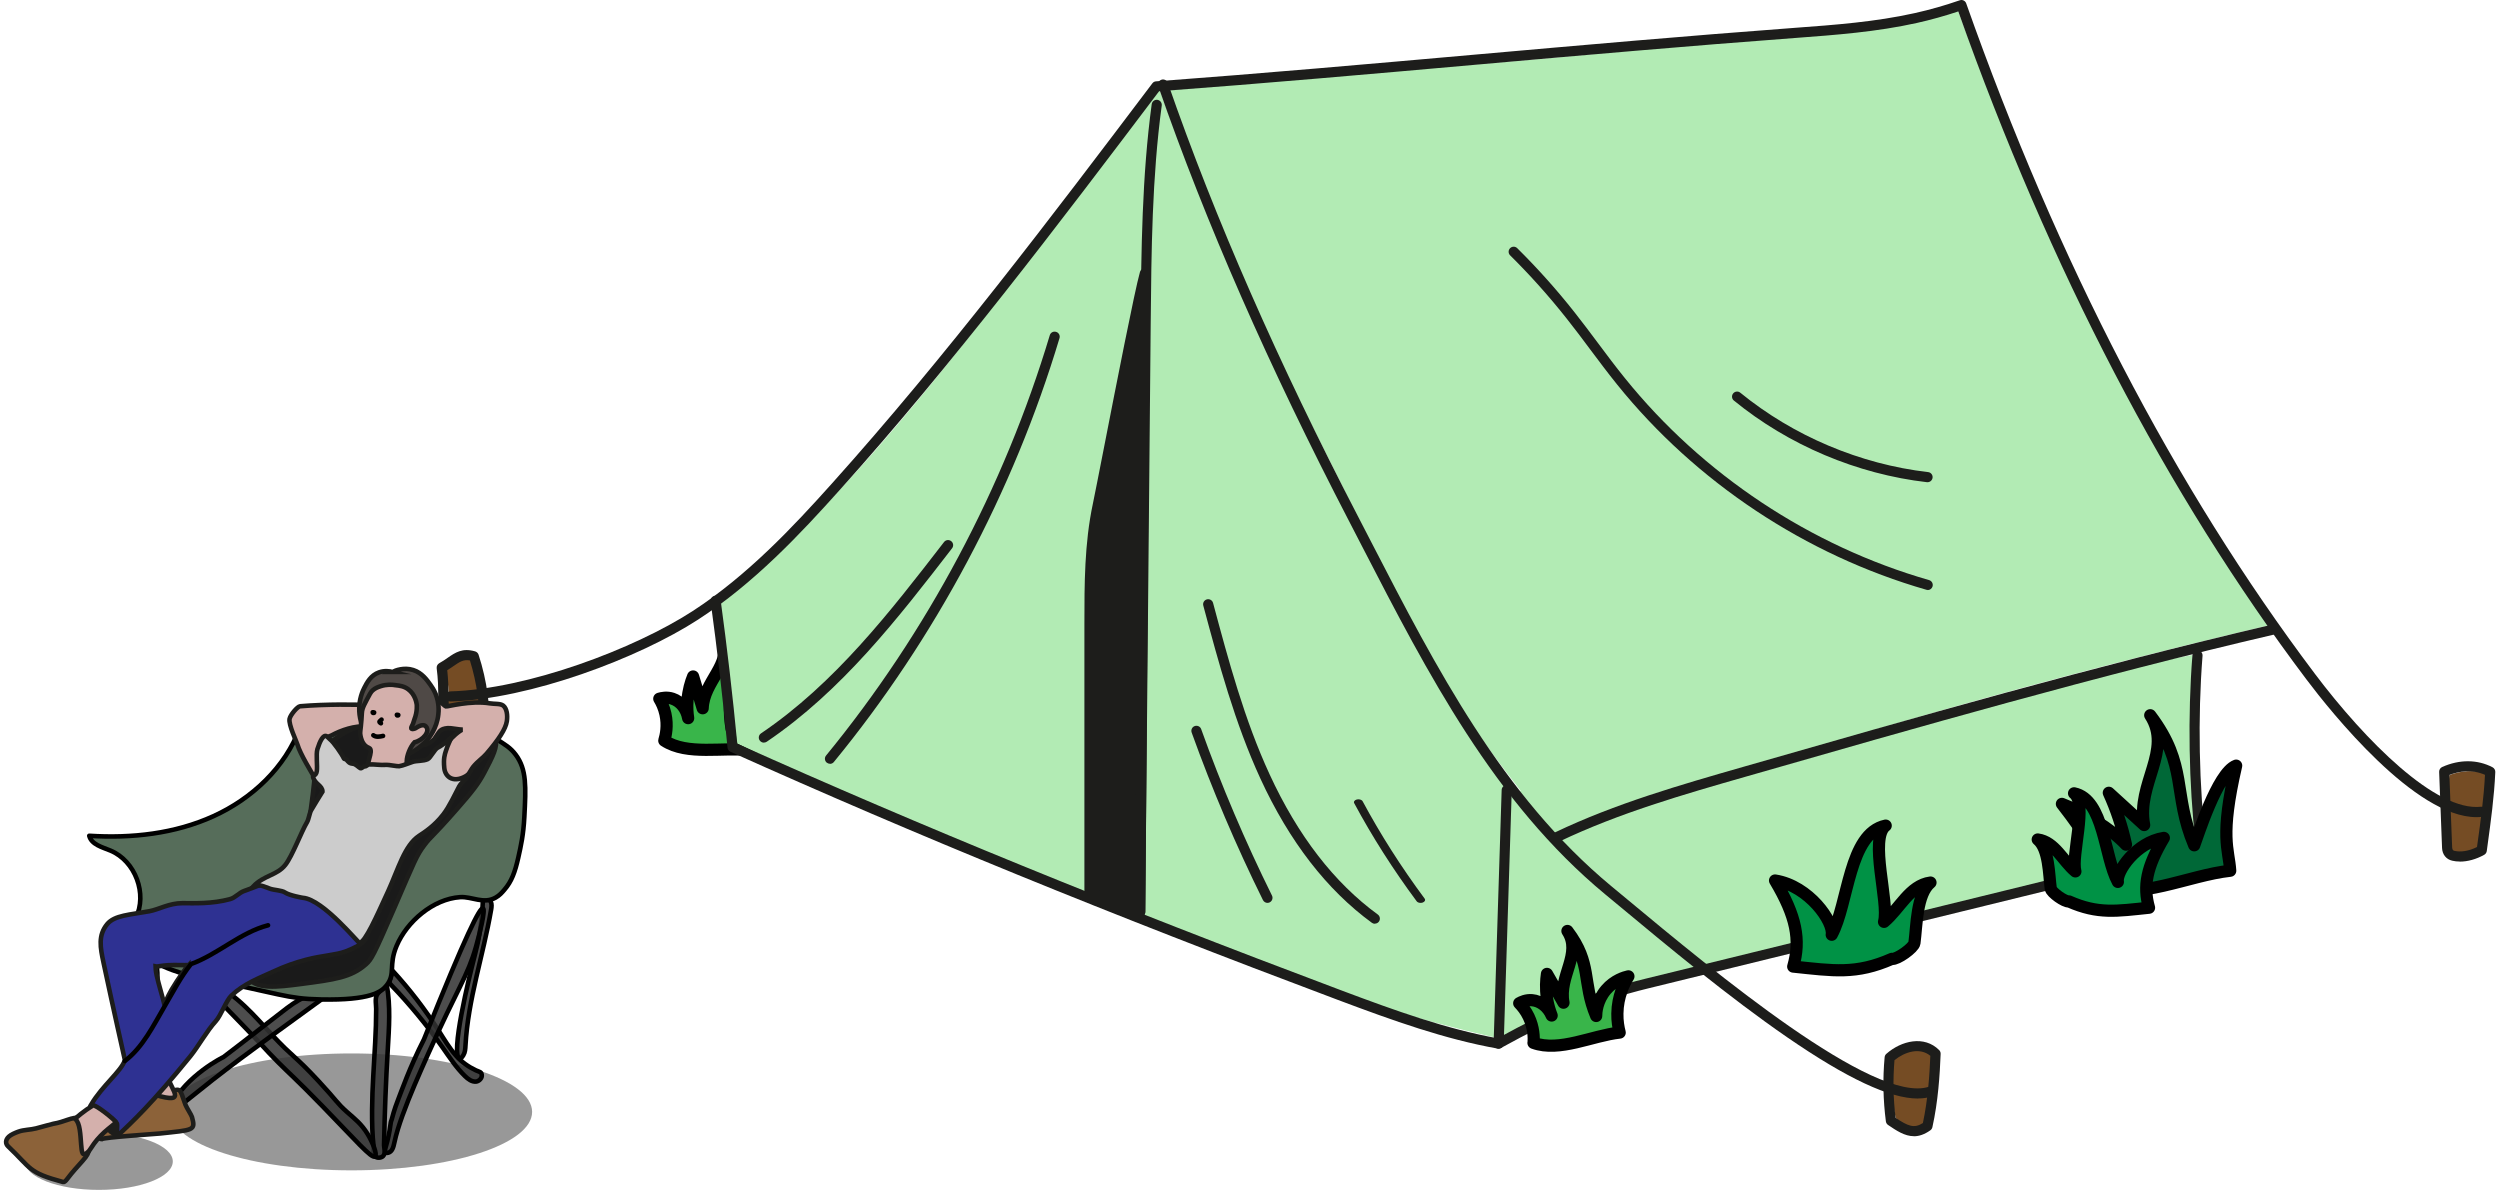 <svg width="410" height="196" viewBox="0 0 410 196" fill="none" xmlns="http://www.w3.org/2000/svg">
<path d="M57.382 131.415C57.382 131.415 57.284 131.469 57.23 131.447C57.176 131.426 57.143 131.382 57.154 131.328C57.23 131.317 57.317 131.328 57.393 131.361" stroke="black" stroke-width="0.75" stroke-linecap="round" stroke-linejoin="round"/>
<path d="M72.644 122.684C77.173 122.684 80.844 121.481 80.844 119.997C80.844 118.514 77.173 117.311 72.644 117.311C68.115 117.311 64.443 118.514 64.443 119.997C64.443 121.481 68.115 122.684 72.644 122.684Z" fill="#333333" fill-opacity="0.87"/>
<path d="M108.946 121.449C109.196 120.636 109.553 119.022 109.13 117.094C108.892 116.022 108.481 115.177 108.123 114.592C108.524 114.473 109.358 114.278 110.3 114.592C111.611 115.025 112.586 116.249 112.857 117.776C112.738 116.986 112.662 115.989 112.749 114.841C112.879 113.205 113.29 111.873 113.669 110.941C114.189 112.674 114.72 114.418 115.24 116.152C115.413 111.678 120.072 109.056 118.544 104.842C121.306 111.039 118.945 113.498 119.974 119.488C120.104 118.946 120.657 117.062 122.509 115.686C124.22 114.418 126.019 114.353 126.593 114.364C125.694 115.274 124.134 117.127 123.441 119.911C123.148 121.102 123.083 122.175 123.105 123.03C118.609 122.489 112.738 123.94 108.946 121.46V121.449Z" fill="#39B54A" stroke="black" stroke-width="2" stroke-linecap="round" stroke-linejoin="round"/>
<path d="M187.449 150.231C174.623 145.519 161.299 140.211 147.574 134.22C138.334 130.191 129.451 126.085 120.926 121.958C120.492 119.271 119.821 115.166 118.932 110.139C117.611 102.654 117.177 100.78 118.196 98.408C119.582 95.19 122.15 94.551 126.678 91.29C129.245 89.449 132.051 86.427 137.673 80.371C140.609 77.219 147.249 69.95 157.378 57.178C161.05 52.553 165.784 46.454 171.157 39.12L190.071 14.942C189.962 21.756 189.496 32.198 187.72 44.829C185.326 61.869 182.921 65.986 180.83 82.949C179.52 93.609 178.328 103.705 179.487 116.596C180.776 131.014 184.427 142.551 187.438 150.22L187.449 150.231Z" fill="#B2EBB4"/>
<path d="M245.631 170.272C238.828 168.701 231.69 166.816 224.28 164.541C210.404 160.273 197.946 155.377 186.983 150.372C186.236 115.48 186.615 79.212 188.402 41.677C188.847 32.404 189.367 23.218 189.962 14.13C198.737 38.297 210.317 64.978 225.743 92.905C233.022 106.077 240.486 118.307 247.917 129.584L245.631 170.261V170.272Z" fill="#B2EBB4"/>
<path d="M79.178 119.824C78.55 119.943 77.716 120.041 76.73 119.976C75.604 119.9 74.683 119.651 74.033 119.412C73.784 118.827 73.481 117.928 73.383 116.812C73.286 115.621 73.481 114.906 73.546 114.061C73.621 113.021 73.524 111.515 72.647 109.587C73.058 109.186 74.109 108.287 75.723 108.049C76.546 107.93 77.24 108.016 77.716 108.125C78.182 109.685 78.615 111.537 78.897 113.638C79.211 115.968 79.254 118.058 79.189 119.824H79.178Z" fill="#754C24"/>
<path d="M406.941 139.756C406.323 139.81 405.457 139.864 404.406 139.886C403.009 139.908 402.315 139.929 402.045 139.778C401.297 139.355 400.896 138.153 401.2 132.801C401.297 131.068 401.46 129.162 401.698 127.114C402.391 126.843 403.442 126.54 404.731 126.475C406.139 126.41 407.298 126.67 408.035 126.908C408.1 128.707 408.078 130.711 407.916 132.877C407.721 135.445 407.353 137.752 406.93 139.756H406.941Z" fill="#754C24"/>
<path d="M315.893 184.885C315.513 185.015 314.539 185.307 313.358 185.004C311.895 184.636 311.105 183.617 310.888 183.314C310.552 181.862 310.249 180.097 310.151 178.071C310.065 176.273 310.151 174.67 310.314 173.305C310.801 172.915 311.971 172.102 313.694 171.886C315.221 171.701 316.423 172.081 316.998 172.308C317.063 174.063 317.041 176.024 316.878 178.147C316.683 180.649 316.315 182.913 315.893 184.874V184.885Z" fill="#754C24"/>
<path d="M361.206 139.81C342.454 143.634 327.863 147.014 317.832 149.44C303.933 152.809 300.391 153.957 285.984 157.24C279.072 158.81 275.454 159.558 269.941 161.15C259.411 164.205 251.102 167.715 245.621 170.282L247.907 129.606C254.872 130.147 265.391 130.396 277.903 128.36C283.286 127.482 292.072 124.98 309.426 120.008C325.22 115.48 329.91 113.92 339.876 111.537C348.131 109.565 354.988 108.233 359.57 107.409C359.538 112.403 359.635 117.646 359.906 123.128C360.187 128.977 360.642 134.545 361.206 139.821V139.81Z" fill="#B2EBB4"/>
<path d="M372.449 102.47C355.041 106.554 337.004 111.212 318.415 116.498C296.143 122.846 275.009 129.573 255.055 136.485C250.538 131.296 244.006 123.258 237.279 112.642C232.176 104.582 231.158 101.658 219.816 79.061C207.283 54.07 205.301 51.221 200.903 40.464C196.299 29.209 193.298 19.73 191.521 13.588C212.353 12.732 234.115 11.345 256.734 9.298C279.169 7.262 300.65 4.738 321.145 1.867C327.537 19.102 335.704 38.146 346.223 58.24C354.856 74.728 363.772 89.471 372.449 102.459V102.47Z" fill="#B2EBB4"/>
<path d="M379.579 110.421C387.953 121.535 399.511 133.126 406.877 132.303C407.332 132.249 407.744 132.585 407.798 133.04C407.852 133.495 407.517 133.906 407.062 133.96C406.758 133.993 406.444 134.015 406.141 134.015C396.066 134.015 382.331 116.834 378.258 111.429C355.401 81.086 336.194 44.233 321.159 1.878C318.938 2.614 316.652 3.253 314.377 3.763C307.824 5.225 301.042 5.734 294.488 6.222C277.145 7.511 259.336 9.081 242.113 10.609C225.008 12.125 207.329 13.685 190.094 14.964C173.509 36.9 156.372 59.562 137.686 80.393C131.273 87.542 123.657 95.678 114.471 101.625C104.743 107.93 86.902 114.668 73.903 115.047C73.448 115.047 73.058 114.7 73.047 114.245C73.036 113.79 73.394 113.4 73.849 113.389C86.555 113.021 104.018 106.413 113.561 100.238C122.574 94.4 130.103 86.362 136.44 79.288C155.159 58.413 172.361 35.665 188.989 13.664C189.13 13.469 189.357 13.35 189.596 13.339C206.939 12.05 224.748 10.479 241.972 8.951C259.196 7.424 277.015 5.853 294.369 4.564C300.869 4.088 307.574 3.589 314.02 2.149C316.511 1.596 318.992 0.881 321.408 0.047C321.841 -0.105 322.307 0.123 322.458 0.556C337.483 43.074 356.701 80.035 379.59 110.432" fill="#1D1D1B"/>
<path d="M314.54 180.162C309.936 180.162 302.895 176.858 293.124 170.131C283.58 163.566 273.311 155.03 265.814 148.79C264.915 148.043 264.049 147.317 263.225 146.646C245.037 131.577 234.086 110.345 223.491 89.817C222.765 88.409 222.04 87.001 221.314 85.603C208.033 59.995 197.774 36.618 189.953 14.14C189.802 13.707 190.029 13.23 190.462 13.079C190.896 12.927 191.372 13.155 191.524 13.588C199.313 35.99 209.539 59.291 222.787 84.834C223.513 86.232 224.239 87.64 224.964 89.048C235.483 109.435 246.359 130.505 264.287 145.356C265.11 146.039 265.966 146.754 266.876 147.501C281.034 159.276 307.401 181.202 316.338 178.223C316.771 178.082 317.248 178.309 317.389 178.754C317.53 179.187 317.302 179.663 316.858 179.804C316.165 180.032 315.396 180.151 314.54 180.151V180.162Z" fill="#1D1D1B"/>
<path d="M245.773 171.983C245.773 171.983 245.676 171.983 245.621 171.972C236.879 170.402 228.571 167.423 219.396 163.978C181.795 149.863 150.142 136.929 119.8 123.29C119.529 123.171 119.345 122.911 119.312 122.608C118.554 114.635 117.623 106.576 116.539 98.635C116.474 98.18 116.799 97.758 117.254 97.704C117.709 97.639 118.132 97.963 118.186 98.418C119.247 106.218 120.168 114.137 120.916 121.969C151.096 135.52 182.586 148.379 219.97 162.418C228.961 165.798 237.118 168.723 245.611 170.282C254.201 165.527 261.675 162.515 269.8 160.522L360.079 138.38C358.964 128.458 358.769 117.484 359.559 107.42C359.592 106.965 359.993 106.619 360.448 106.651C360.903 106.684 361.249 107.085 361.217 107.54C360.415 117.755 360.632 128.891 361.813 138.911C361.867 139.323 361.596 139.713 361.184 139.81L270.19 162.125C262.13 164.097 254.721 167.108 246.152 171.875C246.033 171.94 245.892 171.983 245.751 171.983H245.773Z" fill="#1D1D1B"/>
<path d="M255.413 138.077C255.099 138.077 254.807 137.904 254.666 137.6C254.471 137.189 254.644 136.69 255.056 136.495C264.946 131.772 275.605 128.717 285.907 125.76C314.148 117.657 343.342 109.273 372.45 102.481C372.894 102.372 373.338 102.654 373.446 103.098C373.554 103.542 373.273 103.997 372.829 104.095C343.765 110.876 314.592 119.25 286.373 127.353C276.125 130.288 265.542 133.332 255.782 137.99C255.662 138.044 255.543 138.077 255.424 138.077H255.413Z" fill="#1D1D1B"/>
<path d="M316.142 96.75C316.066 96.75 315.99 96.75 315.914 96.718C296.134 91.031 278.119 79.082 265.207 63.061C263.668 61.154 262.184 59.161 260.744 57.243C259.509 55.586 258.23 53.874 256.92 52.228C254.06 48.61 250.94 45.122 247.658 41.872C247.333 41.547 247.333 41.027 247.658 40.702C247.983 40.377 248.503 40.377 248.828 40.702C252.153 43.995 255.316 47.526 258.219 51.21C259.53 52.867 260.819 54.59 262.065 56.258C263.495 58.175 264.968 60.147 266.496 62.032C279.202 77.793 296.914 89.546 316.369 95.136C316.813 95.266 317.063 95.721 316.943 96.165C316.835 96.534 316.51 96.772 316.142 96.772V96.75Z" fill="#1D1D1B"/>
<path d="M316.131 79.082C316.131 79.082 316.066 79.082 316.033 79.082C304.561 77.76 293.306 73.005 284.358 65.693C284.001 65.4 283.947 64.88 284.239 64.523C284.532 64.165 285.052 64.111 285.409 64.404C294.119 71.51 305.06 76.136 316.217 77.425C316.672 77.479 316.997 77.891 316.943 78.346C316.889 78.768 316.532 79.082 316.12 79.082H316.131Z" fill="#1D1D1B"/>
<path d="M186.983 150.383C186.528 150.383 186.16 150.004 186.16 149.549L187.059 52.846C187.168 41.103 187.276 28.96 188.879 17.087C188.944 16.632 189.356 16.318 189.811 16.372C190.266 16.437 190.58 16.849 190.526 17.304C188.933 29.068 188.825 41.157 188.717 52.856L187.818 149.56C187.818 150.015 187.438 150.383 186.983 150.383Z" fill="#1D1D1B"/>
<path d="M178.665 146.375C178.665 131.686 178.665 117.007 178.665 102.318C178.665 95.786 178.665 89.189 180.019 82.798C180.962 78.356 186.486 49.216 187.721 44.851L186.974 149.559L178.654 146.385L178.665 146.375Z" fill="#1D1D1B"/>
<path d="M186.985 150.383C186.887 150.383 186.779 150.361 186.692 150.329L178.373 147.155C178.048 147.036 177.842 146.721 177.842 146.375V102.318C177.842 95.83 177.842 89.135 179.228 82.624C179.51 81.303 180.192 77.782 181.07 73.319C183.063 63.115 186.075 47.711 186.952 44.613C187.06 44.212 187.461 43.963 187.873 44.017C188.285 44.071 188.588 44.428 188.588 44.84L187.84 149.549C187.84 149.82 187.7 150.08 187.483 150.231C187.342 150.329 187.18 150.372 187.017 150.372L186.985 150.383ZM179.499 145.801L186.161 148.346L186.844 52.672C185.576 58.814 183.93 67.253 182.684 73.633C181.817 78.096 181.124 81.617 180.842 82.96C179.499 89.297 179.499 95.916 179.499 102.307V145.79V145.801Z" fill="#1D1D1B"/>
<path d="M136.124 125.262C135.939 125.262 135.755 125.197 135.593 125.078C135.235 124.785 135.181 124.265 135.474 123.908C151.993 103.759 164.679 79.927 172.164 54.98C172.294 54.535 172.76 54.286 173.204 54.427C173.648 54.557 173.897 55.023 173.756 55.467C166.206 80.621 153.412 104.658 136.752 124.969C136.589 125.175 136.351 125.273 136.113 125.273L136.124 125.262Z" fill="#1D1D1B"/>
<path d="M125.28 121.795C125.009 121.795 124.749 121.665 124.586 121.427C124.326 121.048 124.424 120.528 124.814 120.268C136.936 112.068 146.024 100.282 154.82 88.897C155.102 88.528 155.622 88.463 155.99 88.745C156.359 89.027 156.424 89.547 156.142 89.915C147.27 101.408 138.084 113.292 125.746 121.644C125.605 121.741 125.442 121.785 125.28 121.785V121.795Z" fill="#1D1D1B"/>
<path d="M207.869 148.075C207.566 148.075 207.273 147.902 207.122 147.61C202.723 138.716 198.791 129.476 195.433 120.138C195.281 119.705 195.498 119.228 195.931 119.076C196.365 118.925 196.841 119.141 196.993 119.575C200.318 128.858 204.229 138.033 208.606 146.873C208.811 147.285 208.638 147.783 208.226 147.989C208.107 148.043 207.977 148.075 207.858 148.075H207.869Z" fill="#1D1D1B"/>
<path d="M225.472 151.499C225.299 151.499 225.125 151.445 224.985 151.336C217.608 145.952 211.455 138.001 206.71 127.699C202.518 118.589 199.885 108.796 197.34 99.318C197.22 98.874 197.48 98.419 197.925 98.299C198.369 98.18 198.824 98.44 198.943 98.884C201.467 108.298 204.078 118.026 208.216 126.995C212.841 137.037 218.81 144.772 225.96 149.982C226.328 150.253 226.414 150.773 226.144 151.141C225.981 151.369 225.732 151.477 225.472 151.477V151.499Z" fill="#1D1D1B"/>
<path d="M79.437 121.362C79.437 121.362 79.372 121.362 79.34 121.362C79.069 121.33 78.809 121.297 78.538 121.265C76.816 121.048 75.191 120.842 73.566 121.189C73.122 121.286 72.688 121.005 72.58 120.571C71.952 117.928 71.919 116.076 71.887 114.115C71.865 112.772 71.844 111.374 71.616 109.598C71.573 109.262 71.746 108.926 72.038 108.764C72.558 108.471 73.002 108.179 73.425 107.875C74.66 107.02 75.841 106.218 77.921 106.825C78.181 106.9 78.397 107.106 78.484 107.366C79.881 111.645 80.477 116.087 80.26 120.582C80.25 120.81 80.141 121.026 79.968 121.178C79.816 121.308 79.632 121.373 79.426 121.373L79.437 121.362ZM75.451 119.326C76.534 119.326 77.596 119.455 78.646 119.585C78.733 115.751 78.202 111.97 77.065 108.309C76.003 108.125 75.397 108.536 74.389 109.229C74.075 109.446 73.728 109.684 73.349 109.912C73.522 111.515 73.544 112.804 73.566 114.05C73.598 115.794 73.62 117.321 74.053 119.391C74.53 119.336 74.996 119.304 75.472 119.304L75.451 119.326Z" fill="#1D1D1B"/>
<path d="M403.411 141.294C402.977 141.294 402.555 141.251 402.154 141.153C401.168 140.926 400.54 140.124 400.497 139.074L400.02 126.583C400.009 126.248 400.204 125.934 400.508 125.793C403.357 124.514 406.303 124.536 408.784 125.836C409.065 125.988 409.239 126.291 409.228 126.605C409.054 130.657 408.491 134.74 407.95 138.684L407.83 139.572C407.798 139.832 407.635 140.059 407.408 140.189C406.086 140.926 404.689 141.305 403.421 141.305L403.411 141.294ZM401.699 127.093L402.154 139.009C402.176 139.453 402.425 139.518 402.522 139.539C403.595 139.789 404.927 139.561 406.227 138.911L406.292 138.445C406.812 134.719 407.343 130.862 407.538 127.071C405.361 126.118 403.248 126.497 401.699 127.093Z" fill="#1D1D1B"/>
<path d="M313.868 186.336C312.362 186.336 311.019 185.426 309.643 184.495C309.448 184.365 309.318 184.148 309.286 183.921C308.831 180.433 308.755 176.89 309.08 173.38C309.102 173.164 309.199 172.969 309.362 172.828C311.821 170.661 315.59 169.762 318.028 172.221C318.19 172.384 318.277 172.611 318.266 172.839C318.136 176.219 317.854 180.638 316.912 184.863C316.869 185.058 316.749 185.242 316.587 185.361C315.601 186.066 314.713 186.347 313.879 186.347L313.868 186.336ZM310.878 183.325C312.925 184.69 313.911 185.101 315.352 184.181C316.175 180.346 316.446 176.327 316.576 173.153C314.865 171.734 312.427 172.471 310.694 173.868C310.434 177.009 310.488 180.194 310.878 183.325Z" fill="#1D1D1B"/>
<path d="M245.773 171.983H245.752C245.297 171.972 244.928 171.582 244.95 171.127L246.272 129.551C246.282 129.096 246.672 128.739 247.127 128.75C247.582 128.761 247.951 129.151 247.929 129.606L246.607 171.181C246.597 171.636 246.228 171.983 245.773 171.983Z" fill="#1D1D1B"/>
<path d="M310.272 157.261C311.128 157.391 313.858 155.431 313.966 154.651C314.356 151.813 314.291 146.656 316.599 144.739C313.186 145.194 311.529 149.072 308.983 151.184C309.861 148.021 306.492 137.459 309.254 135.401C303.166 136.679 303.177 148.205 300.404 153.297C300.794 151.206 296.688 145.27 291.109 144.403C294.597 150.264 295.345 154.142 294.088 158.518C300.642 159.2 304.379 159.85 310.272 157.251V157.261Z" fill="#009245" stroke="black" stroke-width="2" stroke-linecap="round" stroke-linejoin="round"/>
<path d="M344.123 145.367C344.632 140.558 342.282 137.2 338.154 131.837C341.502 133.116 346.236 135.889 348.662 138.521C348.034 135.596 347.081 132.736 345.846 130.017L351.641 135.304C350.341 128.577 356.375 123.052 352.638 117.3C358.899 125.576 356.245 130.061 359.852 138.629C360.329 137.438 363.644 126.714 366.731 125.565C364.012 137.33 365.518 139.171 365.756 142.8C358.877 143.548 350.623 147.751 344.123 145.378V145.367Z" fill="#006837" stroke="black" stroke-width="2" stroke-linecap="round" stroke-linejoin="round"/>
<path d="M339.324 147.837C338.631 147.946 336.41 146.353 336.324 145.714C336.009 143.418 336.053 139.225 334.189 137.676C336.963 138.044 338.306 141.197 340.364 142.908C339.649 140.341 342.379 131.772 340.147 130.104C345.087 131.133 345.076 140.493 347.329 144.631C347.015 142.941 350.341 138.12 354.869 137.416C352.042 142.172 351.435 145.313 352.442 148.866C347.124 149.419 344.101 149.95 339.313 147.837H339.324Z" fill="#009245" stroke="black" stroke-width="2" stroke-linecap="round" stroke-linejoin="round"/>
<path d="M251.514 171.03C251.568 170.174 251.557 168.527 250.701 166.74C250.225 165.743 249.629 165.018 249.152 164.53C249.51 164.324 250.29 163.945 251.265 164.032C252.641 164.151 253.865 165.137 254.471 166.545C254.179 165.798 253.875 164.844 253.702 163.718C253.453 162.093 253.561 160.706 253.702 159.72C254.601 161.291 255.511 162.873 256.41 164.443C255.565 160.045 259.508 156.427 257.06 152.679C261.155 158.085 259.422 161.02 261.772 166.621C261.772 166.068 261.881 164.108 263.376 162.342C264.762 160.717 266.485 160.251 267.059 160.121C266.387 161.215 265.282 163.371 265.25 166.231C265.228 167.455 265.412 168.517 265.629 169.34C261.133 169.827 255.739 172.579 251.492 171.03H251.514Z" fill="#39B54A" stroke="black" stroke-width="2" stroke-linecap="round" stroke-linejoin="round"/>
<path d="M232.98 148.075C232.709 148.075 232.449 147.978 232.33 147.804C228.474 142.605 225.029 137.199 222.093 131.729C221.952 131.48 222.158 131.198 222.537 131.111C222.917 131.025 223.328 131.155 223.469 131.404C226.383 136.831 229.806 142.204 233.641 147.371C233.814 147.609 233.673 147.902 233.316 148.021C233.208 148.054 233.099 148.075 232.991 148.075H232.98Z" fill="#1D1D1B"/>
<path d="M16.218 195.143C22.912 195.143 28.339 193.053 28.339 190.475C28.339 187.896 22.912 185.806 16.218 185.806C9.523 185.806 4.096 187.896 4.096 190.475C4.096 193.053 9.523 195.143 16.218 195.143Z" fill="#333333" fill-opacity="0.5"/>
<path d="M59.96 137.535C63.753 137.535 66.828 136.439 66.828 135.087C66.828 133.735 63.753 132.639 59.96 132.639C56.167 132.639 53.092 133.735 53.092 135.087C53.092 136.439 56.167 137.535 59.96 137.535Z" fill="#333333" fill-opacity="0.87"/>
<path d="M57.641 191.937C74.004 191.937 87.268 187.645 87.268 182.35C87.268 177.055 74.004 172.763 57.641 172.763C41.278 172.763 28.014 177.055 28.014 182.35C28.014 187.645 41.278 191.937 57.641 191.937Z" fill="#333333" fill-opacity="0.5"/>
<path d="M77.909 156.492C78.451 154.412 79.069 151.369 79.199 147.501C79.523 147.176 80.271 147.458 80.477 147.859C80.683 148.26 80.618 148.747 80.542 149.191C79.253 156.644 76.75 163.913 76.339 171.463C76.306 172.005 76.284 172.568 76.003 173.023C75.949 173.11 75.624 173.684 75.342 173.619C75.126 173.565 75.05 173.131 75.017 172.969C74.454 169.643 77.909 156.482 77.909 156.482V156.492Z" fill="#333333" fill-opacity="0.87" stroke="black" stroke-width="0.75" stroke-linecap="round" stroke-linejoin="round"/>
<path d="M74.801 173.142C73.696 171.896 72.851 170.467 71.963 169.069C69.731 165.57 67.196 162.266 64.391 159.211C64.239 159.71 64.098 160.208 63.946 160.706C63.903 160.858 63.86 161.01 63.892 161.161C63.925 161.302 64.033 161.41 64.13 161.519C67.185 164.693 70.002 168.105 72.537 171.712C73.696 173.359 74.801 175.06 76.241 176.468C76.751 176.966 77.379 177.454 78.083 177.378C78.516 177.335 78.993 176.89 79.015 176.446C79.036 175.753 78.592 175.796 78.072 175.547C76.805 174.951 75.732 174.193 74.79 173.131L74.801 173.142Z" fill="#333333" fill-opacity="0.87" stroke="black" stroke-width="0.75" stroke-linecap="round" stroke-linejoin="round"/>
<path d="M79.208 148.975C79.652 149.137 78.677 153.123 78.07 155.247C76.683 160.143 75.08 161.963 70.162 172.969C68.7 176.262 67.227 179.555 66.003 182.946C65.472 184.43 64.984 185.925 64.659 187.463C64.529 188.102 64.323 188.871 63.684 189.045C62.98 189.24 63.078 188.709 63.284 188.016C63.63 186.856 63.879 185.676 64.031 184.484C64.129 183.726 64.172 183.877 64.226 183.65C64.345 183.173 64.67 181.938 65.255 180.443C65.808 179.035 67.162 175.103 69.534 170.445C76.499 153.037 78.709 148.801 79.197 148.975H79.208Z" fill="#333333" fill-opacity="0.87" stroke="black" stroke-width="0.75" stroke-linecap="round" stroke-linejoin="round"/>
<path d="M61.282 188.135C61.325 188.449 61.065 189.294 61.509 189.662C61.845 189.944 62.484 189.922 62.809 189.619C63.307 189.164 62.971 188.135 62.982 187.831C63.08 182.556 63.286 177.291 63.6 172.026C63.806 168.538 64.055 165.007 63.437 161.573C62.961 162.039 62.083 162.624 61.791 163.219C61.487 163.848 61.693 164.779 61.693 165.473C61.693 167.303 61.628 169.134 61.531 170.954C61.347 174.637 61.043 178.331 61.022 182.025C61.011 184.062 61.043 186.12 61.282 188.145V188.135Z" fill="#333333" fill-opacity="0.87" stroke="black" stroke-width="0.75" stroke-linecap="round" stroke-linejoin="round"/>
<path d="M44.652 169.763C48.097 173.467 48.227 172.969 52.257 177.313C55.355 180.65 55.17 180.823 56.925 182.383C58.139 183.455 59.265 184.3 60.294 185.99C61.128 187.377 61.919 189.37 61.508 189.662C60.944 190.063 58.366 187.041 52.852 181.375C48.552 176.956 47.414 176.024 45.638 174.237C44.489 173.088 43.677 172.2 43.309 171.799C37.957 166.025 32.834 161.324 33.31 160.728C33.462 160.544 34.09 160.826 34.426 160.988C38.802 163.036 41.803 166.697 44.663 169.763H44.652Z" fill="#333333" fill-opacity="0.87" stroke="black" stroke-width="0.75" stroke-linecap="round" stroke-linejoin="round"/>
<path d="M27.158 183.26C26.335 183.747 25.219 183.108 24.84 182.22C24.461 181.332 24.591 180.335 24.688 179.382C25.392 172.828 24.504 166.22 23.962 159.656C23.908 159.006 23.887 158.28 24.309 157.781C26.151 155.658 25.793 161.01 25.793 161.465C25.815 163.891 26.064 166.318 26.346 168.733C26.909 173.543 27.656 178.407 27.147 183.26H27.158Z" stroke="black" stroke-width="0.75" stroke-linecap="round" stroke-linejoin="round"/>
<path d="M35.053 176.955C34.837 177.129 32.659 178.851 29.789 181.148C28.651 182.058 27.73 182.794 27.156 183.26C27.275 182.913 27.514 182.285 27.904 181.527C30.634 176.251 36.646 173.359 36.646 173.359C36.646 173.359 40.61 170.347 44.781 167.087C48.15 164.455 50.143 162.83 51.985 163.49C52.321 163.61 52.57 163.783 52.732 163.902C50.739 165.343 39.43 173.5 35.064 176.955H35.053Z" fill="#333333" fill-opacity="0.87" stroke="black" stroke-width="0.75" stroke-linecap="round" stroke-linejoin="round"/>
<path d="M52.659 116.661C52.031 116.628 51.359 116.596 50.796 116.877C49.897 117.321 49.54 118.383 49.193 119.325C46.799 125.847 41.339 130.971 35.013 133.852C28.687 136.734 21.57 137.514 14.637 137.069C14.994 138.499 16.749 138.933 18.114 139.496C22.198 141.197 24.224 146.624 22.252 150.589C21.927 151.239 21.515 151.856 21.396 152.571C21.201 153.741 21.873 154.889 22.675 155.767C25.437 158.778 31.72 160.143 31.969 160.197C46.485 163.014 46.745 163.794 52.714 163.913C60.73 164.064 62.56 162.689 63.427 161.573C64.911 159.655 63.687 158.334 65.041 155.127C66.709 151.152 71.032 147.425 75.451 147.133C77.401 147.003 79.297 148.335 81.279 147.209C81.929 146.84 82.319 146.396 82.72 145.92C83.912 144.544 84.464 143.017 84.995 140.666C85.439 138.683 85.84 136.896 85.992 133.993C86.251 129.042 86.392 126.193 84.572 123.767C83.728 122.64 82.839 122.099 81.247 121.135C79.135 119.856 76.61 118.773 72.126 117.787C61.542 115.458 56.733 116.91 52.67 116.682L52.659 116.661Z" fill="#566D5A" stroke="black" stroke-width="0.75" stroke-linecap="round" stroke-linejoin="round"/>
<path fill-rule="evenodd" clip-rule="evenodd" d="M46.506 149.744C43.7 152.831 40.375 153.243 39.811 156.579C39.725 157.078 39.475 158.995 40.613 160.371C42.173 162.277 45.336 161.898 49.398 161.367C54.836 160.652 57.566 160.295 59.982 158.172C60.913 157.359 61.26 156.763 64.672 148.888C68.041 141.11 68.312 140.309 69.59 138.608C70.749 137.07 70.641 137.59 74.953 132.671C77.455 129.822 78.462 128.533 79.416 126.724C80.813 124.07 81.68 122.424 81.235 121.124C79.502 116.076 57.36 115.198 52.258 124.114C51.478 125.489 51.998 125.489 50.991 132.639C49.626 142.258 48.943 147.068 46.506 149.744Z" fill="#1A1A1A" stroke="#1D1D1B" stroke-width="0.75" stroke-miterlimit="10"/>
<path fill-rule="evenodd" clip-rule="evenodd" d="M27.147 179.371C29.823 178.309 29.357 178.32 30.429 181.202C30.603 181.667 31.372 182.816 31.48 183.184C32.108 185.437 31.762 185.296 26.248 185.892C25.598 185.968 16.889 186.52 16.694 186.824C15.935 186.78 16.163 185.643 16.954 184.971C17.744 184.3 19.077 184.051 19.294 184.007C22.879 183.26 22.522 182.523 23.648 180.162C24.385 178.624 26.454 179.642 27.169 179.36L27.147 179.371Z" fill="#8C6239" stroke="#1D1D1B" stroke-width="0.75" stroke-miterlimit="10"/>
<path fill-rule="evenodd" clip-rule="evenodd" d="M13.249 183.336C11.754 183.119 10.638 184.008 8.731 184.3C8.569 184.322 6.749 184.842 5.904 185.058C4.994 185.297 3.932 185.264 3.023 185.589C2.481 185.784 1.788 186.087 1.452 186.402C0.856 186.954 0.888 187.582 1.322 187.994C5.189 191.666 4.582 192.295 10.324 193.844C10.692 193.941 10.995 193.345 11.689 192.5C12.393 191.634 13.487 190.507 14.05 189.771C15.87 187.398 13.66 183.509 13.259 183.336H13.249Z" fill="#8C6239" stroke="#1D1D1B" stroke-width="0.75" stroke-miterlimit="10"/>
<path fill-rule="evenodd" clip-rule="evenodd" d="M18.492 182.361C18.524 182.577 19.077 183.227 19.359 184.062C19.651 184.95 19.673 186.011 19.337 186.217C19.153 186.326 18.741 185.968 18.178 185.621C18.015 185.524 15.155 182.697 16.326 182.458C17.571 182.209 17.701 182.437 18.492 182.35V182.361Z" fill="#1D1D1B" stroke="#1D1D1B" stroke-width="0.75" stroke-miterlimit="10"/>
<path fill-rule="evenodd" clip-rule="evenodd" d="M27.417 175.796C27.244 177.941 31.025 180.996 26.377 179.815C24.731 179.393 23.756 178.819 24.341 176.609C24.579 175.71 25.868 176.024 27.309 175.731C27.331 175.731 27.417 175.731 27.407 175.796H27.417Z" fill="#D4B0AC" stroke="#1D1D1B" stroke-width="0.75" stroke-miterlimit="10"/>
<path fill-rule="evenodd" clip-rule="evenodd" d="M51.576 142.497L51.229 142.692C46.917 143.06 43.462 144.945 40.05 146.115C39.183 146.418 38.598 147.22 37.753 147.447C34.763 148.27 31.784 148.119 29.91 148.119C27.744 148.119 26.065 149.148 24.505 149.44C21.287 150.036 18.785 150.09 17.572 151.564C16.077 153.394 16.434 155.344 16.987 157.922C18.828 166.545 20.042 171.831 20.486 173.868C19.868 175.71 16.792 178.028 14.94 181.169C15.113 181.256 17.149 182.198 19.132 184.181C19.37 184.419 18.991 186.174 19.327 186.228C21.764 183.91 24.83 181.093 31.221 173.218C32.553 171.571 33.94 169.037 35.392 167.466C36.204 166.588 37.125 164.043 37.959 163.263C40.006 161.335 42.519 160.403 44.654 159.417C46.885 158.377 48.477 157.857 50.146 157.413C52.767 156.709 55.139 156.633 56.71 156.027C62.982 153.6 60.036 152.203 51.576 142.497ZM30.907 158.269C30.159 158.312 28.805 158.226 27.581 158.291C26.606 158.345 25.664 158.561 25.512 158.518C25.512 158.518 25.534 159.276 25.696 159.97C26.043 161.497 26.715 163.707 26.736 163.88C26.747 163.978 26.92 164.649 26.942 164.704C26.975 164.779 27.397 163.588 28.155 162.288C29.184 160.544 30.647 158.518 30.907 158.258V158.269Z" fill="#2E3192" stroke="#1D1D1B" stroke-width="0.75" stroke-miterlimit="10"/>
<path fill-rule="evenodd" clip-rule="evenodd" d="M70.63 114.678C70.63 114.678 69.568 113.432 69.189 113.432C65.972 113.432 62.766 115.837 60.144 115.642C58.617 115.534 53.525 115.458 49.214 115.827C48.802 115.859 47.632 117.213 47.491 117.885C47.286 118.827 48.661 121.665 48.791 122.131C49.181 123.55 51.109 126.735 51.673 127.645C54.034 131.458 56.136 130.007 61.628 128.858C71.269 126.833 71.865 132.422 76.74 127.06C77.021 126.746 77.292 126.15 77.606 125.76C78.365 124.828 79.166 124.352 79.784 123.626C81.799 121.265 82.925 119.553 83.12 118.296C83.272 117.3 83.12 116.184 82.524 115.718C82.048 115.35 81.094 115.48 80.325 115.35C77.195 114.83 73.317 115.913 73.132 115.859C72.959 115.805 72.623 115.404 72.244 115.177C71.746 114.884 71.042 114.982 70.641 114.667L70.63 114.678ZM75.906 119.661C75.516 119.661 73.826 121.135 73.555 121.676C71.562 125.663 69.428 126.833 64.813 127.093C61.336 127.288 58.021 127.288 55.8 123.951C55.096 122.889 54.013 122.164 53.807 120.907C53.839 120.766 54.164 120.723 54.381 120.604C55.973 119.737 58.172 118.99 60.122 119.141C61.596 119.25 62.809 120.095 63.914 121.037C65.322 122.229 68.149 122.684 69.839 122.088C70.251 121.947 71.052 121.438 71.226 121.21C72.136 119.954 72.049 119.542 73.457 119.412C73.891 119.369 75.353 119.672 75.906 119.661Z" fill="#D4B0AC" stroke="#1D1D1B" stroke-width="0.75" stroke-miterlimit="10"/>
<path fill-rule="evenodd" clip-rule="evenodd" d="M64.347 110.193C64.845 109.966 66.253 109.392 67.781 109.89C69.189 110.345 70.001 111.483 70.608 112.338C70.814 112.631 71.15 113.108 71.442 113.812C72.06 115.339 71.941 116.693 71.886 117.17C71.648 119.488 70.337 121.037 69.915 121.503C69.514 121.936 67.282 124.363 64.423 124.005C61.032 123.583 59.071 119.52 58.92 116.639C58.822 114.711 59.516 113.238 59.754 112.793C60.187 111.948 60.804 110.746 62.159 110.269C63.069 109.944 63.914 110.085 64.358 110.193H64.347Z" fill="#4F4946" stroke="#1D1D1B" stroke-width="0.75" stroke-miterlimit="10"/>
<path fill-rule="evenodd" clip-rule="evenodd" d="M64.768 112.36C65.57 112.447 66.252 112.533 66.935 113.032C68.116 113.898 68.311 115.307 68.343 115.523C68.343 115.523 68.484 116.661 67.964 117.971C67.845 118.264 67.802 118.589 67.65 118.87C67.379 119.358 67.238 119.77 68.116 119.455C68.213 119.423 69.286 118.546 69.849 119.141C70.618 119.965 69.329 121.427 67.986 121.73C67.26 122.51 66.718 123.929 66.707 124.818C66.599 131.837 66.816 129.551 61.974 129.064C59.85 128.847 60.035 126.811 60.392 125.088C60.587 124.168 60.923 123.399 60.76 122.922C60.641 122.586 60.338 122.673 59.937 122.315C59.363 121.795 59.211 121.091 59.124 120.69C58.984 120.04 59.135 119.943 59.276 118.047C59.363 116.91 59.319 116.758 59.46 116.271C59.58 115.859 59.775 115.48 60.175 114.711C60.598 113.909 60.804 113.508 61.085 113.248C61.54 112.826 62.028 112.674 62.439 112.533C63.458 112.208 64.313 112.295 64.757 112.349L64.768 112.36Z" fill="#D4B0AC" stroke="#1D1D1B" stroke-width="0.75" stroke-miterlimit="10"/>
<path fill-rule="evenodd" clip-rule="evenodd" d="M76.784 127.038C76.784 127.537 75.679 128.273 75.31 128.967C74.66 130.169 73.718 132.26 72.71 133.56C71.259 135.434 69.699 136.441 68.724 137.08C66.341 138.662 65.323 142.518 63.676 146.126C61.683 150.48 59.939 154.413 58.975 154.64C58.931 154.868 53.006 147.491 49.669 147.241C49.615 147.241 47.459 146.862 46.734 146.364C46.214 146.007 44.946 145.985 44.296 145.757C43.224 145.389 42.693 144.988 41.545 145.357C43.311 143.526 45.445 143.558 46.788 141.847C47.936 140.395 49.453 136.322 50.363 134.816C50.612 134.405 50.785 133.289 51.023 132.888C51.684 131.783 52.302 130.743 52.887 129.822C52.887 128.815 51.608 128.598 51.338 127.407C51.262 127.06 51.814 127.342 51.955 126.475C52.085 125.652 51.803 123.702 52.053 122.868C52.475 121.503 53.028 120.452 53.547 120.734C53.721 120.831 53.959 121.135 54.154 121.286C54.685 121.676 56.05 123.626 56.375 124.341C56.483 124.579 56.7 124.439 56.819 124.59C56.981 124.796 57.144 124.959 57.317 125.099C57.512 125.251 57.935 125.219 58.141 125.316C58.563 125.522 58.758 125.793 59.105 125.988C59.267 126.085 59.646 125.641 59.82 125.684C60.036 125.739 60.285 125.392 60.513 125.37C61.325 125.305 62.3 125.522 63.427 125.435C63.676 125.414 65.182 125.695 65.442 125.663C66.135 125.554 66.915 125.197 67.673 124.948C68.334 124.731 69.428 124.839 70.143 124.504C70.587 124.298 71.291 122.857 71.768 122.63C72.797 122.131 74.054 120.853 73.989 121.016C73.805 121.47 73.436 122.185 73.144 123.095C72.927 123.767 72.71 124.363 72.862 125.955C73.003 127.45 74.444 128.62 76.784 127.049V127.038Z" fill="#CCCCCC" stroke="#1D1D1B" stroke-width="0.75" stroke-miterlimit="10"/>
<path fill-rule="evenodd" clip-rule="evenodd" d="M19.054 184.094C18.892 184.181 18.535 184.516 17.7 185.177C16.888 185.827 16 186.759 15.425 187.55C15.122 187.972 14.732 188.611 14.548 188.806C13.454 189.922 13.411 188.969 13.302 187.636C13.183 186.152 13.129 184.137 12.349 183.531C12.241 183.444 13.822 182.177 15.22 181.299C15.631 181.039 18.979 183.769 19.054 184.094Z" fill="#D4B0AC" stroke="#1D1D1B" stroke-width="0.75" stroke-miterlimit="10"/>
<path d="M43.959 151.748C39.398 152.929 35.759 156.503 31.317 158.107C29.616 160.262 28.457 162.548 27.06 164.92C25.153 168.181 23.442 171.756 20.463 174.009" stroke="black" stroke-width="0.75" stroke-linecap="round" stroke-linejoin="round"/>
<path d="M65.309 117.311C65.309 117.311 65.212 117.365 65.158 117.343C65.104 117.322 65.071 117.278 65.082 117.224C65.158 117.213 65.245 117.224 65.32 117.257" stroke="black" stroke-width="0.75" stroke-linecap="round" stroke-linejoin="round"/>
<path d="M62.819 120.691C62.277 120.821 61.66 120.929 61.227 120.582" stroke="black" stroke-width="0.75" stroke-linecap="round" stroke-linejoin="round"/>
<path d="M62.569 118.015C62.461 118.101 62.353 118.199 62.255 118.307C62.244 118.329 62.223 118.34 62.223 118.372C62.223 118.394 62.233 118.405 62.244 118.426C62.309 118.513 62.385 118.578 62.472 118.621" stroke="black" stroke-width="0.75" stroke-linecap="round" stroke-linejoin="round"/>
<path d="M61.347 116.899C61.347 116.899 61.249 116.953 61.195 116.931C61.141 116.91 61.108 116.866 61.119 116.812C61.195 116.801 61.282 116.812 61.358 116.845" stroke="black" stroke-width="0.75" stroke-linecap="round" stroke-linejoin="round"/>
</svg>
